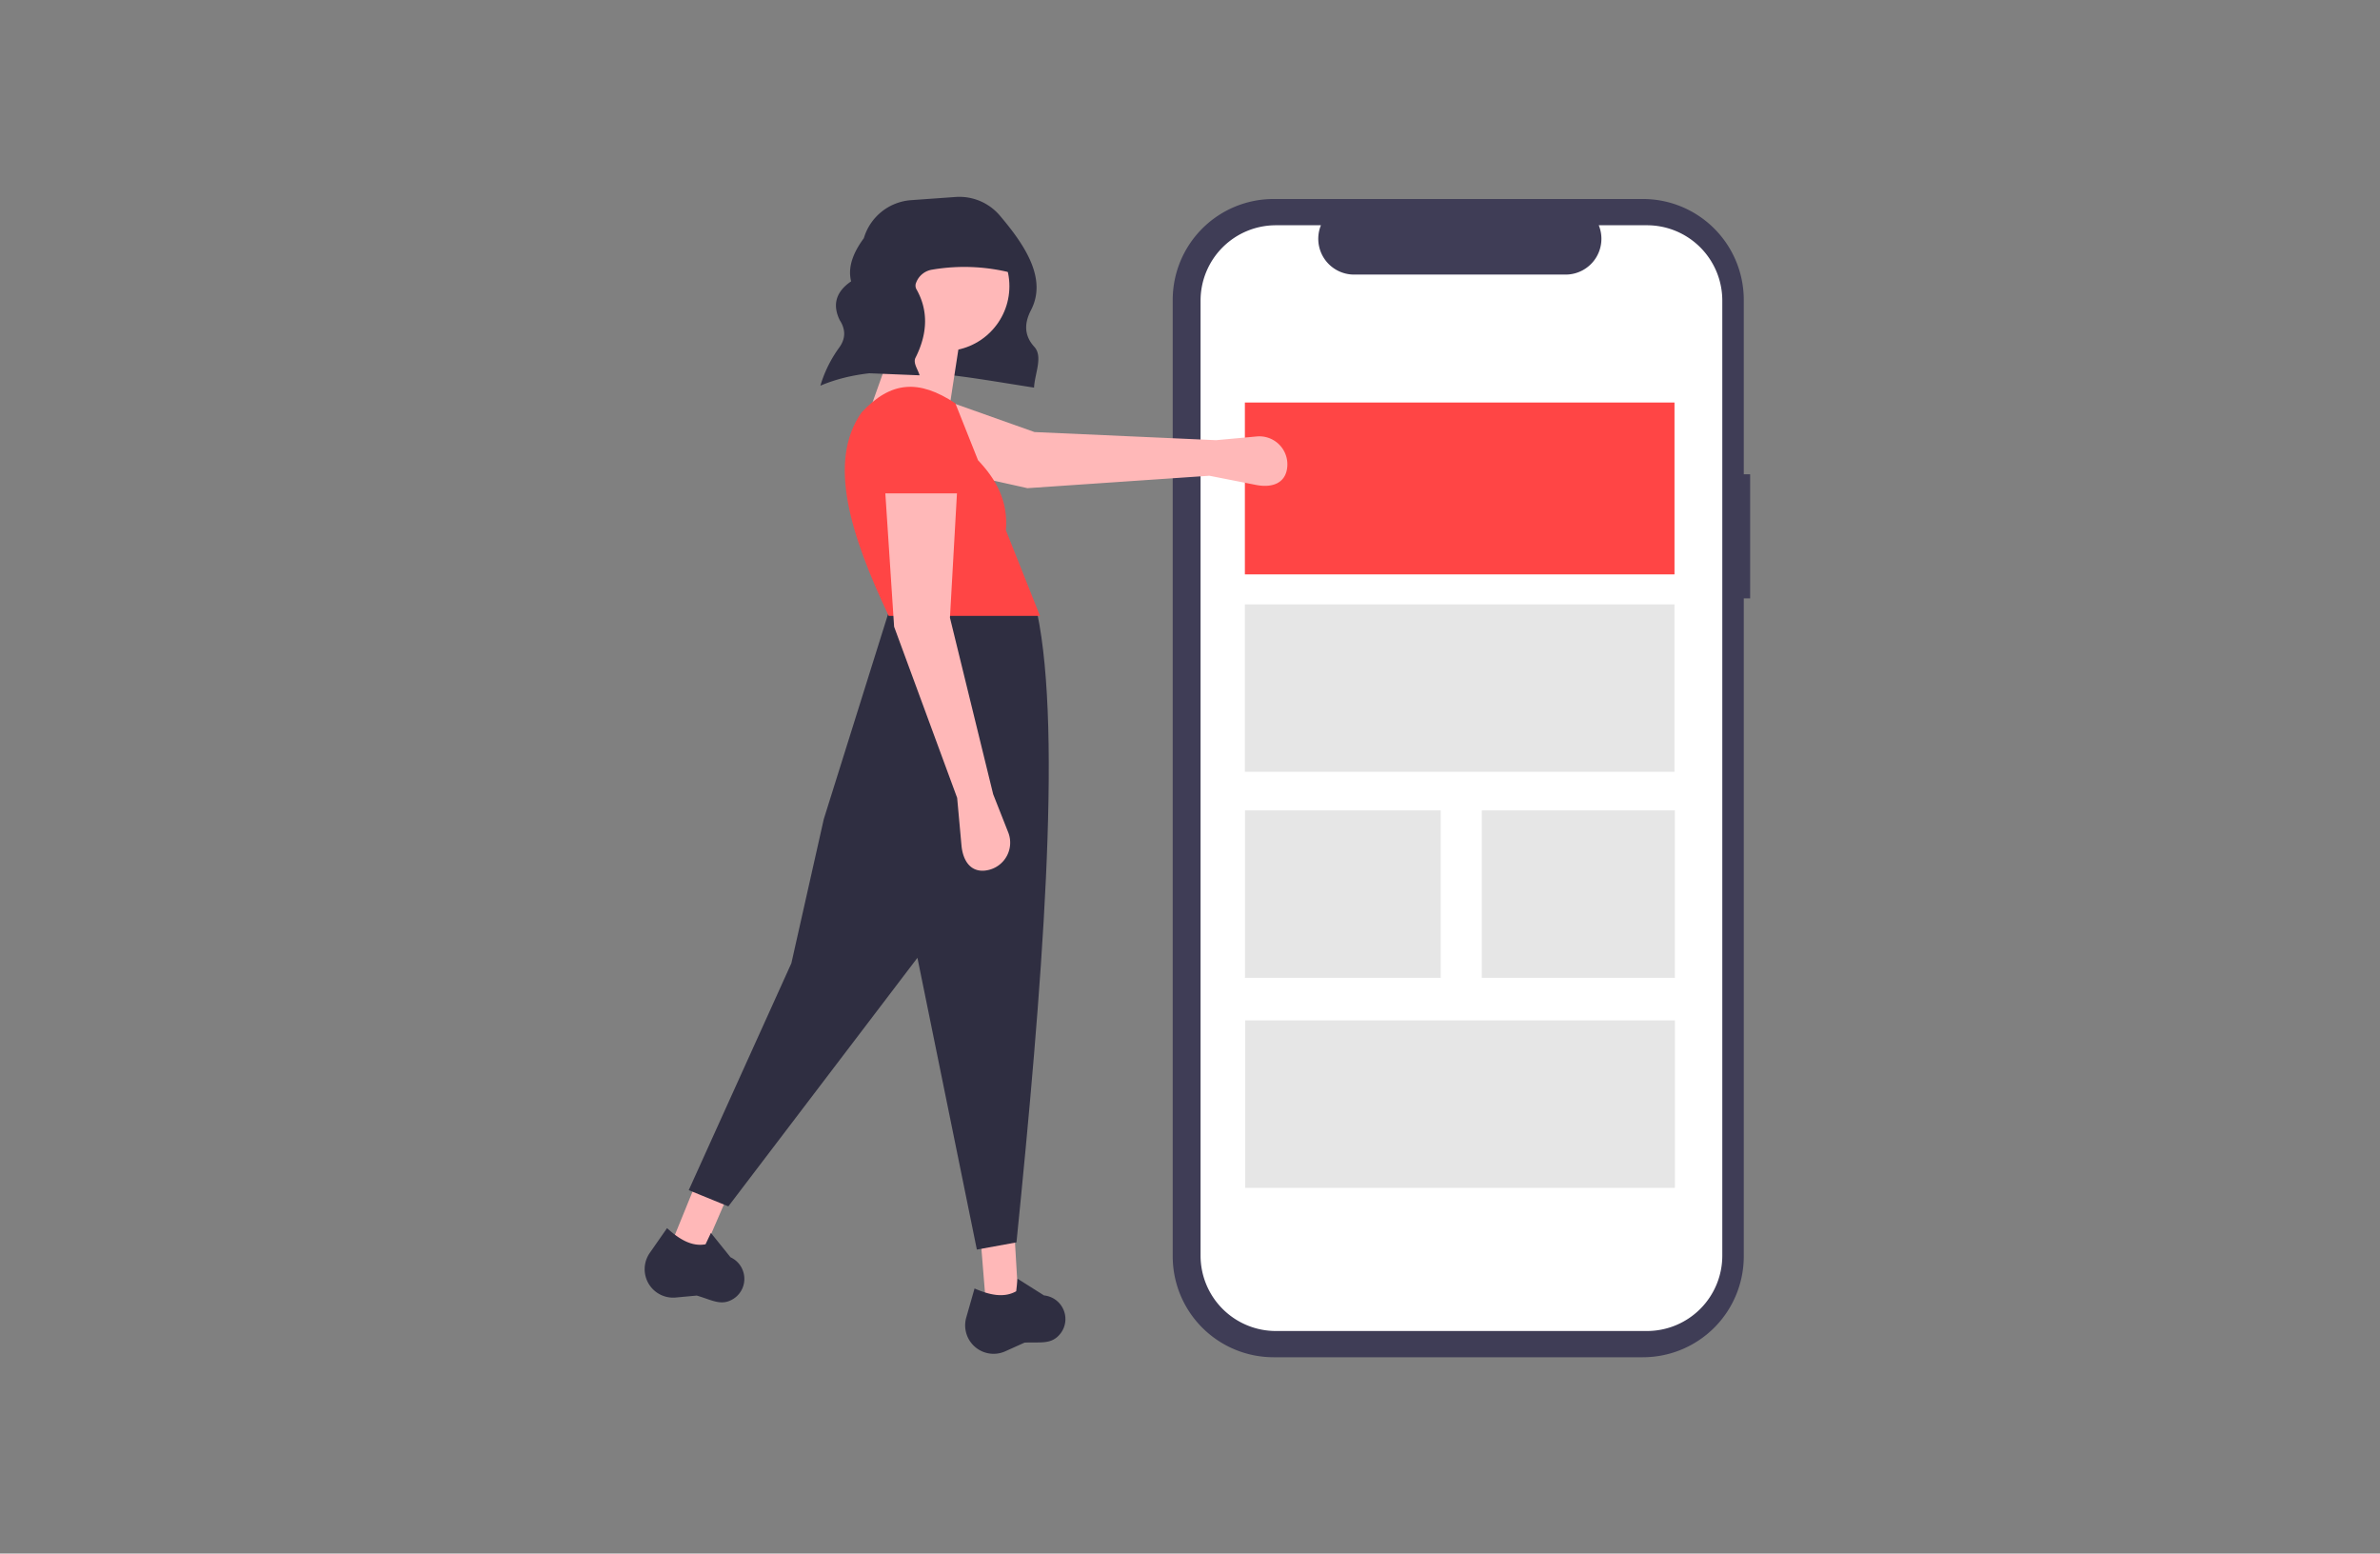 <?xml version="1.0" encoding="UTF-8" standalone="no"?>
<svg
   xmlns:dc="http://purl.org/dc/elements/1.1/"
   xmlns:cc="http://creativecommons.org/ns#"
   xmlns:rdf="http://www.w3.org/1999/02/22-rdf-syntax-ns#"
   xmlns:svg="http://www.w3.org/2000/svg"
   xmlns="http://www.w3.org/2000/svg"
   xmlns:xlink="http://www.w3.org/1999/xlink"
   xmlns:sodipodi="http://sodipodi.sourceforge.net/DTD/sodipodi-0.dtd"
   xmlns:inkscape="http://www.inkscape.org/namespaces/inkscape"
   width="932.627"
   height="608.636"
   data-name="Layer 1"
   version="1.1"
   viewBox="0 0 932.627 608.636"
   id="svg157"
   sodipodi:docname="Cr.svg"
   inkscape:version="0.92.5 (2060ec1f9f, 2020-04-08)">
  <rect x="0" y="0" width="932.627" height="608.636" fill="#808080" stroke="none"/>
  <sodipodi:namedview
     pagecolor="#ffffff"
     bordercolor="#666666"
     borderopacity="1"
     objecttolerance="10"
     gridtolerance="10"
     guidetolerance="10"
     inkscape:pageopacity="0"
     inkscape:pageshadow="2"
     inkscape:window-width="1366"
     inkscape:window-height="705"
     id="namedview159"
     showgrid="false"
     inkscape:zoom="0.18388031"
     inkscape:cx="459.80894"
     inkscape:cy="-173.58099"
     inkscape:window-x="-8"
     inkscape:window-y="399"
     inkscape:window-maximized="1"
     inkscape:current-layer="svg157" />
  <defs
     id="defs15">
    <linearGradient
       id="deacd444-d5db-4c24-9492-02e57292be3c"
       x1="675.05"
       x2="675.05"
       y1="606.02"
       y2="240.27"
       gradientUnits="userSpaceOnUse">
      <stop
         stop-color="gray"
         stop-opacity=".25"
         offset="0"
         id="stop4" />
      <stop
         stop-color="gray"
         stop-opacity=".12"
         offset=".54"
         id="stop6" />
      <stop
         stop-color="gray"
         stop-opacity=".1"
         offset="1"
         id="stop8" />
    </linearGradient>
    <linearGradient
       id="a1de9c2c-a914-4f57-a703-6b671b828453"
       x1="473.94"
       x2="473.94"
       y1="635.65"
       y2="301.65"
       gradientTransform="translate(-82,-130)"
       xlink:href="#deacd444-d5db-4c24-9492-02e57292be3c" />
    <linearGradient
       id="33ead0d0-8f65-4117-bca2-44ecb419ecb0"
       x1="363.44"
       x2="363.44"
       y1="662.65"
       y2="401.65"
       gradientTransform="translate(-82,-130)"
       xlink:href="#deacd444-d5db-4c24-9492-02e57292be3c" />
    <linearGradient
       id="9a5964b5-9011-4675-8f60-8033350848c0"
       x1="849.68"
       x2="849.68"
       y1="703.66"
       y2="385.5"
       gradientTransform="translate(-82,-130)"
       xlink:href="#deacd444-d5db-4c24-9492-02e57292be3c" />
    <linearGradient
       id="linearGradient949"
       x1="675.05"
       x2="675.05"
       y1="606.02"
       y2="240.27"
       gradientTransform="translate(-82,-130)"
       gradientUnits="userSpaceOnUse"
       xlink:href="#deacd444-d5db-4c24-9492-02e57292be3c" />
    <clipPath
       id="a-4-8-9-3-1">
      <rect
         y="0"
         x="0"
         width="91"
         height="100.34"
         id="rect4" />
    </clipPath>
  </defs>
  <title
     id="title17">web_devices</title>
  <g
     transform="matrix(1.179,0,0,1.179,89.841,-250.181)"
     style="fill:#ffb8b8"
     id="g18" />
  <g
     id="g873"
     transform="matrix(0.746,0,0,0.746,127.405,76.914)">
    <g
       transform="matrix(0.987,0,0,0.987,-38.14,-1.301)"
       id="g1156">
      <path
         inkscape:connector-curvature="0"
         style="fill:#3f3d56;stroke-width:0.847"
         d="M 797.032,149.197 H 793.646 V 56.428 A 53.69,53.69 0 0 0 739.956,2.739 H 543.42 A 53.69,53.69 0 0 0 489.73,56.428 v 508.909 a 53.69,53.69 0 0 0 53.69,53.69 H 739.956 A 53.69,53.69 0 0 0 793.646,565.338 V 215.223 h 3.386 z"
         id="path4" />
      <path
         inkscape:connector-curvature="0"
         style="fill:#ffffff;stroke-width:0.847"
         d="m 742.125,16.713 h -25.654 a 19.049,19.049 0 0 1 -17.637,26.244 H 586.242 A 19.049,19.049 0 0 1 568.605,16.713 h -23.961 a 40.095,40.095 0 0 0 -40.095,40.095 V 564.972 a 40.095,40.095 0 0 0 40.095,40.095 h 197.477 a 40.095,40.095 0 0 0 40.095,-40.095 V 56.808 a 40.095,40.095 0 0 0 -40.095,-40.095 z"
         id="path6" />
      <rect
         style="fill:#e6e6e6;stroke-width:1.681"
         x="528.135"
         y="218.433"
         width="228.639"
         height="89.085"
         id="rect8" />
      <rect
         style="fill:#ff4545;stroke-width:1.236"
         x="528.135"
         y="111.032"
         width="228.639"
         height="91.447"
         id="rect10" />
      <g
         transform="matrix(0.847,0,0,0.847,303.73,2.741)"
         style="fill:#e6e6e6"
         id="g48">
        <rect
           style="stroke-width:1.34"
           x="265"
           y="384.07"
           width="123"
           height="105.2"
           id="rect42" />
        <rect
           style="stroke-width:1.985"
           x="265.14"
           y="516"
           width="270"
           height="105.2"
           id="rect44" />
        <rect
           style="stroke-width:1.331"
           x="413.81"
           y="384.07"
           width="121.32"
           height="105.2"
           id="rect46" />
      </g>
    </g>
    <g
       transform="translate(-46)"
       id="g1175">
      <path
         transform="matrix(1.179,0,0,1.179,89.841,-250.181)"
         style="fill:#ffb8b8"
         inkscape:connector-curvature="0"
         d="m 356.77,336.666 20.771,4.086 c 7.414,1.458 13.511,-0.874 13.965,-8.416 a 12.481,12.481 0 0 0 -13.594,-13.179 l -18.174,1.66 -80.867,-3.616 -53.765,-19.088 -9.019,30.798 59.644,13.285 z"
         id="path12"
         inkscape:transform-center-x="-95.918998"
         inkscape:transform-center-y="-2.2582149" />
      <polygon
         style="fill:#ffb8b8"
         points="166.46,703.03 164.85,675.75 149.61,675.75 152.02,705.44 "
         id="polygon14"
         transform="matrix(1.179,0,0,1.179,213.841,-250.181)" />
      <polygon
         style="fill:#ffb8b8"
         points="25.833,683.15 36.695,658.08 23.087,651.21 11.857,678.79 "
         id="polygon16"
         transform="matrix(1.179,0,0,1.179,213.841,-250.181)" />
      <g
         transform="matrix(1.179,0,0,1.179,213.841,-250.181)"
         style="fill:#2f2e41"
         id="g28">
        <path
           inkscape:connector-curvature="0"
           transform="translate(-308.73,-86.111)"
           d="m 387.02,382.66 c 27.497,-11.695 61.744,-4.285 95.191,0.858 0.311,-6.228 4.084,-13.808 0.132,-18.153 -4.801,-5.279 -4.359,-10.825 -1.47,-16.404 7.388,-14.265 -3.197,-29.444 -13.884,-42.065 a 23.669,23.669 0 0 0 -19.755,-8.292 l -19.798,1.414 a 23.709,23.709 0 0 0 -21.053,16.946 c -4.727,6.429 -7.257,12.841 -5.664,19.219 -7.081,4.839 -8.27,10.68 -5.088,17.264 2.698,4.146 2.669,8.182 -0.123,12.106 a 55.891,55.891 0 0 0 -8.31,16.506 z"
           id="path20" />
        <path
           inkscape:connector-curvature="0"
           transform="translate(-308.73,-86.111)"
           d="m 328.37,741 17.65,7.221 84.24,-110.72 26.476,129.97 17.65,-3.209 c 11.322,-112.05 20.555,-226.34 9.226,-280.4 l -65.386,-2.808 -29.685,94.67 -14.441,64.183 z"
           id="path22" />
        <path
           inkscape:connector-curvature="0"
           transform="translate(-308.73,-86.111)"
           d="m 461.54,813.61 a 12.672,12.672 0 0 0 7.855,-0.835 l 8.579,-3.86 c 7.193,-0.369 12.091,1.063 16.096,-4.163 a 10.496,10.496 0 0 0 1.225,-10.582 10.569,10.569 0 0 0 -8.631,-6.28 l -11.783,-7.425 -0.618,5.566 c -5.385,3.051 -11.779,1.733 -18.554,-1.237 l -3.698,12.944 a 12.672,12.672 0 0 0 9.529,15.872 z"
           id="path24" />
        <path
           inkscape:connector-curvature="0"
           transform="translate(-308.73,-86.111)"
           d="m 314.87,787.06 a 12.672,12.672 0 0 0 7.701,1.761 l 9.367,-0.865 c 6.923,1.986 11.091,4.932 16.576,1.29 a 10.496,10.496 0 0 0 4.595,-9.61 10.569,10.569 0 0 0 -6.124,-8.743 l -8.733,-10.849 -2.393,5.064 c -6.084,1.137 -11.704,-2.186 -17.147,-7.195 l -7.701,11.041 a 12.672,12.672 0 0 0 3.859,18.106 z"
           id="path26" />
      </g>
      <circle
         style="fill:#ffb8b8;stroke-width:1.179"
         cx="371.373"
         cy="47.192"
         r="34.063"
         id="circle30" />
      <polygon
         transform="matrix(1.179,0,0,1.179,213.841,-250.181)"
         style="fill:#ffb8b8"
         points="135.97,305.09 140.79,273.8 114.31,268.19 98.264,313.12 "
         id="polygon32" />
      <path
         inkscape:connector-curvature="0"
         style="fill:#ff4545;stroke-width:1.179"
         d="m 342.03,220.349 h 79.482 l -17.915,-44.98 c 1.302,-15.477 -5.258,-26.861 -14.646,-36.771 l -11.911,-29.904 c -19.244,-12.666 -33.753,-11.72 -49.203,4.731 -18.318,25.936 -5.638,64.923 14.193,106.923 z"
         id="path34" />
      <path
         inkscape:connector-curvature="0"
         style="fill:#ffb8b8;stroke-width:1.179"
         d="m 377.99,315.916 2.26,24.864 c 0.807,8.875 5.467,15.003 14.154,13.017 a 14.72,14.72 0 0 0 10.412,-19.755 l -7.902,-20.019 -22.709,-92.729 3.785,-67.181 h -37.848 l 4.731,71.912 z"
         id="path36" />
      <path
         inkscape:connector-curvature="0"
         style="fill:#2f2e41;stroke-width:1.179"
         d="M 318.312,92.373 C 321.975,59.19 331.359,30.933 347.644,8.616 l 2.438,-0.082 V 7.931 l 7.916,0.337 22.011,-0.74 c -0.515,0.536 -1.007,1.075 -1.505,1.612 l 16.049,0.683 15.14,31.226 a 100.562,100.562 0 0 0 -44.811,-2.544 10.717,10.717 0 0 0 -8.374,6.673 3.987,3.987 0 0 0 0.028,3.508 c 6.362,11.098 6.045,23.286 -0.421,36.082 -1.412,2.793 1.299,6.156 2.148,9.238 z"
         id="path38" />
      <path
         inkscape:connector-curvature="0"
         style="fill:#ff4545;stroke-width:1.179"
         d="m 337.301,156.013 h 43.526 l -3.051,-28.394 a 19.697,19.697 0 0 0 -18.697,-18.869 19.697,19.697 0 0 0 -20.665,18.901 z"
         id="path40" />
    </g>
  </g>
</svg>

